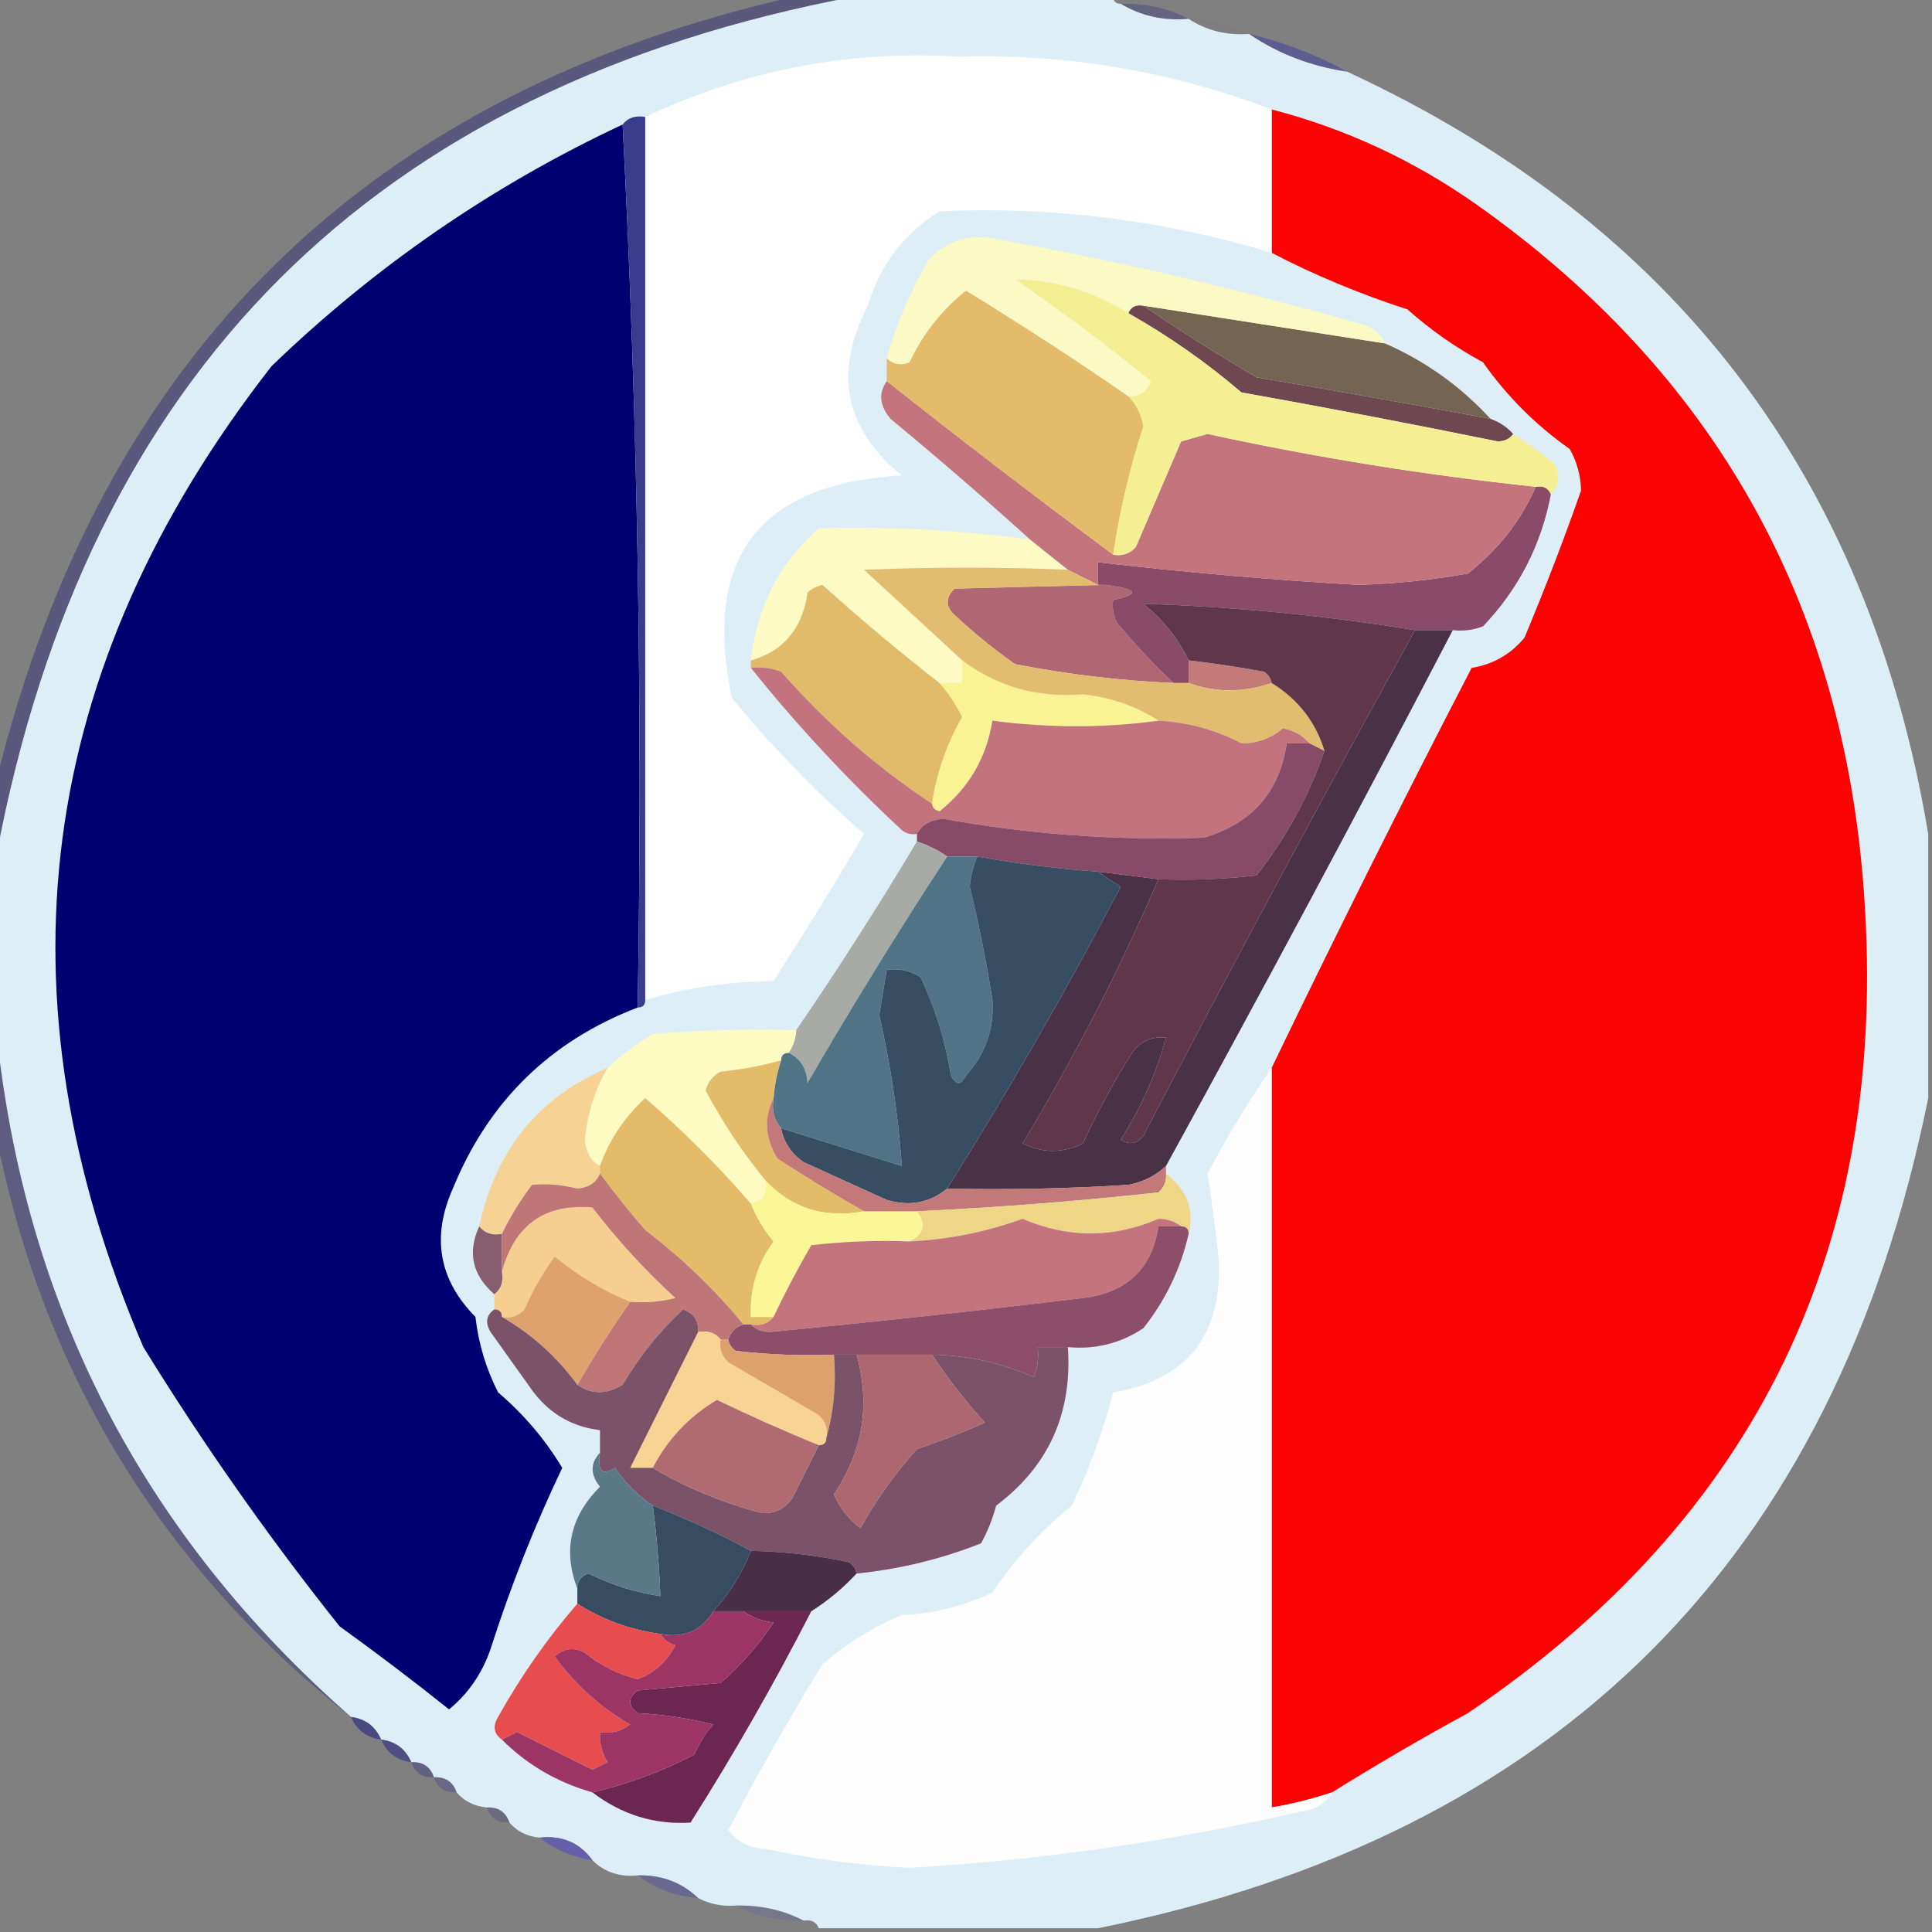 <?xml version="1.0" encoding="UTF-8"?>
<!DOCTYPE svg PUBLIC "-//W3C//DTD SVG 1.1//EN" "http://www.w3.org/Graphics/SVG/1.1/DTD/svg11.dtd">
<svg xmlns="http://www.w3.org/2000/svg" version="1.1" width="256px" height="256px" style="shape-rendering:geometricPrecision; text-rendering:geometricPrecision; image-rendering:optimizeQuality; fill-rule:evenodd; clip-rule:evenodd" xmlns:xlink="http://www.w3.org/1999/xlink">
<rect width="100%" height="100%" fill="#808080" stroke="none"/>
<g><path style="opacity:0.337" fill="#322c87" d="M 148.5,0.5 C 151.781,0.42 154.781,1.087 157.5,2.5C 154.171,2.785 151.171,2.118 148.5,0.5 Z"/></g>
<g><path style="opacity:0.027" fill="#2e268a" d="M 157.5,2.5 C 160.428,2.565 163.095,3.232 165.5,4.5C 162.505,4.706 159.838,4.04 157.5,2.5 Z"/></g>
<g><path style="opacity:0.667" fill="#4f4a9a" d="M 165.5,4.5 C 170.132,5.596 174.466,7.263 178.5,9.5C 173.676,8.787 169.343,7.12 165.5,4.5 Z"/></g>
<g><path style="opacity:0.369" fill="#191375" d="M 105.5,-0.5 C 108.167,-0.5 110.833,-0.5 113.5,-0.5C 49.504,11.496 11.504,49.496 -0.5,113.5C -0.5,110.167 -0.5,106.833 -0.5,103.5C 13.388,46.945 48.721,12.279 105.5,-0.5 Z"/></g>
<g><path style="opacity:1" fill="#ddeef7" d="M 113.5,-0.5 C 124.833,-0.5 136.167,-0.5 147.5,-0.5C 147.5,0.167 147.833,0.5 148.5,0.5C 151.171,2.118 154.171,2.785 157.5,2.5C 159.838,4.04 162.505,4.706 165.5,4.5C 169.343,7.12 173.676,8.787 178.5,9.5C 221.918,29.59 247.584,63.257 255.5,110.5C 255.5,122.167 255.5,133.833 255.5,145.5C 243.167,206.5 206.5,243.167 145.5,255.5C 133.167,255.5 120.833,255.5 108.5,255.5C 108.158,254.662 107.492,254.328 106.5,254.5C 103.781,253.087 100.781,252.42 97.5,252.5C 95.709,252.634 94.042,252.301 92.5,251.5C 90.316,249.415 87.649,248.415 84.5,248.5C 82.102,248.741 80.102,248.074 78.5,246.5C 76.824,244.166 74.491,243.166 71.5,243.5C 69.847,243.34 68.514,242.674 67.5,241.5C 67.027,240.094 66.027,239.427 64.5,239.5C 62.847,239.34 61.514,238.674 60.5,237.5C 60.027,236.094 59.027,235.427 57.5,235.5C 57.027,234.094 56.027,233.427 54.5,233.5C 53.738,231.738 52.404,230.738 50.5,230.5C 49.738,228.738 48.404,227.738 46.5,227.5C 18.901,203.301 3.234,172.968 -0.5,136.5C -0.5,128.833 -0.5,121.167 -0.5,113.5C 11.504,49.496 49.504,11.496 113.5,-0.5 Z"/></g>
<g><path style="opacity:1" fill="#af6774" d="M 146.5,77.5 C 150.806,78.066 151.139,78.733 147.5,79.5C 147.351,80.552 147.517,81.552 148,82.5C 150.366,85.364 152.866,88.031 155.5,90.5C 148.435,90.194 141.435,89.36 134.5,88C 131.688,86.023 129.022,83.856 126.5,81.5C 125.269,80.349 125.269,79.183 126.5,78C 133.355,77.817 140.022,77.651 146.5,77.5 Z"/></g>
<g><path style="opacity:1" fill="#e2bb6a" d="M 124.5,90.5 C 125.685,91.857 126.685,93.357 127.5,95C 125.438,98.615 124.105,102.448 123.5,106.5C 116.133,101.644 109.466,95.81 103.5,89C 102.207,88.51 100.873,88.343 99.5,88.5C 99.5,88.167 99.5,87.833 99.5,87.5C 103.824,86.27 106.324,83.27 107,78.5C 107.561,77.978 108.228,77.645 109,77.5C 114.028,82.031 119.195,86.364 124.5,90.5 Z"/></g>
<g><path style="opacity:1" fill="#fdfbc3" d="M 136.5,71.5 C 138.167,72.833 139.833,74.167 141.5,75.5C 132.668,75.125 123.668,75.125 114.5,75.5C 118.854,79.522 123.187,83.522 127.5,87.5C 127.5,88.5 127.5,89.5 127.5,90.5C 126.5,90.5 125.5,90.5 124.5,90.5C 119.195,86.364 114.028,82.031 109,77.5C 108.228,77.645 107.561,77.978 107,78.5C 106.324,83.27 103.824,86.27 99.5,87.5C 100.288,80.422 103.288,74.589 108.5,70C 117.866,69.745 127.199,70.245 136.5,71.5 Z"/></g>
<g><path style="opacity:1" fill="#894b68" d="M 203.5,64.5 C 204.492,64.328 205.158,64.662 205.5,65.5C 204.221,72.224 201.221,78.058 196.5,83C 195.207,83.49 193.873,83.657 192.5,83.5C 190.833,83.5 189.167,83.5 187.5,83.5C 175.591,81.563 163.591,80.396 151.5,80C 154.094,82.087 156.094,84.587 157.5,87.5C 157.5,88.5 157.5,89.5 157.5,90.5C 156.833,90.5 156.167,90.5 155.5,90.5C 152.866,88.031 150.366,85.364 148,82.5C 147.517,81.552 147.351,80.552 147.5,79.5C 151.139,78.733 150.806,78.066 146.5,77.5C 146.167,77.5 145.833,77.5 145.5,77.5C 145.5,76.5 145.5,75.5 145.5,74.5C 156.963,75.831 168.463,76.831 180,77.5C 184.87,77.353 189.703,76.853 194.5,76C 198.538,72.817 201.538,68.984 203.5,64.5 Z"/></g>
<g><path style="opacity:1" fill="#c3747d" d="M 117.5,50.5 C 126.985,58.015 136.985,65.682 147.5,73.5C 148.675,73.719 149.675,73.386 150.5,72.5C 152.5,67.833 154.5,63.167 156.5,58.5C 157.667,58.167 158.833,57.833 160,57.5C 174.391,60.627 188.891,62.96 203.5,64.5C 201.538,68.984 198.538,72.817 194.5,76C 189.703,76.853 184.87,77.353 180,77.5C 168.463,76.831 156.963,75.831 145.5,74.5C 145.5,75.5 145.5,76.5 145.5,77.5C 144.167,76.833 142.833,76.167 141.5,75.5C 139.833,74.167 138.167,72.833 136.5,71.5C 130.498,66.066 124.332,60.733 118,55.5C 116.546,53.756 116.379,52.089 117.5,50.5 Z"/></g>
<g><path style="opacity:1" fill="#6e4750" d="M 149.5,41.5 C 149.842,40.662 150.508,40.328 151.5,40.5C 156.326,43.804 161.326,46.97 166.5,50C 176.87,51.754 187.204,53.587 197.5,55.5C 198.71,55.932 199.71,56.599 200.5,57.5C 200.083,58.124 199.416,58.457 198.5,58.5C 187.195,56.194 175.862,54.028 164.5,52C 159.821,47.998 154.821,44.498 149.5,41.5 Z"/></g>
<g><path style="opacity:1" fill="#736551" d="M 151.5,40.5 C 162.155,42.16 172.821,43.827 183.5,45.5C 188.874,47.853 193.541,51.186 197.5,55.5C 187.204,53.587 176.87,51.754 166.5,50C 161.326,46.97 156.326,43.804 151.5,40.5 Z"/></g>
<g><path style="opacity:1" fill="#e3bb6a" d="M 149.5,52.5 C 150.582,53.594 151.248,54.927 151.5,56.5C 149.689,62.077 148.355,67.744 147.5,73.5C 136.985,65.682 126.985,58.015 117.5,50.5C 117.5,49.5 117.5,48.5 117.5,47.5C 118.423,48.303 119.423,48.47 120.5,48C 122.314,44.198 124.814,41.031 128,38.5C 135.309,42.981 142.476,47.647 149.5,52.5 Z"/></g>
<g><path style="opacity:1" fill="#f5ef94" d="M 149.5,41.5 C 154.821,44.498 159.821,47.998 164.5,52C 175.862,54.028 187.195,56.194 198.5,58.5C 199.416,58.457 200.083,58.124 200.5,57.5C 202.392,58.702 204.226,60.035 206,61.5C 206.765,63.066 206.598,64.399 205.5,65.5C 205.158,64.662 204.492,64.328 203.5,64.5C 188.891,62.96 174.391,60.627 160,57.5C 158.833,57.833 157.667,58.167 156.5,58.5C 154.5,63.167 152.5,67.833 150.5,72.5C 149.675,73.386 148.675,73.719 147.5,73.5C 148.355,67.744 149.689,62.077 151.5,56.5C 151.248,54.927 150.582,53.594 149.5,52.5C 150.995,52.585 151.995,51.919 152.5,50.5C 146.679,45.757 140.679,41.257 134.5,37C 139.973,37.116 144.973,38.616 149.5,41.5 Z"/></g>
<g><path style="opacity:1" fill="#fbfac5" d="M 183.5,45.5 C 172.821,43.827 162.155,42.16 151.5,40.5C 150.508,40.328 149.842,40.662 149.5,41.5C 144.973,38.616 139.973,37.116 134.5,37C 140.679,41.257 146.679,45.757 152.5,50.5C 151.995,51.919 150.995,52.585 149.5,52.5C 142.476,47.647 135.309,42.981 128,38.5C 124.814,41.031 122.314,44.198 120.5,48C 119.423,48.47 118.423,48.303 117.5,47.5C 118.763,42.968 120.597,38.635 123,34.5C 125.133,32.147 127.8,31.146 131,31.5C 147.703,34.468 164.203,38.301 180.5,43C 181.942,43.377 182.942,44.21 183.5,45.5 Z"/></g>
<g><path style="opacity:1" fill="#010070" d="M 82.5,16.5 C 84.494,55.152 85.161,94.152 84.5,133.5C 72.886,137.947 64.72,145.947 60,157.5C 57.15,163.911 58.15,169.578 63,174.5C 63.395,178.019 64.395,181.352 66,184.5C 69.396,187.393 72.229,190.726 74.5,194.5C 70.811,202.238 67.644,210.238 65,218.5C 63.894,221.726 62.061,224.393 59.5,226.5C 54.756,222.712 49.923,219.045 45,215.5C 35.595,203.692 26.928,191.359 19,178.5C -0.958,131.924 4.709,88.591 36,48.5C 49.749,35.245 65.249,24.578 82.5,16.5 Z"/></g>
<g><path style="opacity:1" fill="#fa0302" d="M 168.5,14.5 C 178.232,17.032 187.232,21.199 195.5,27C 227.129,49.31 244.296,79.811 247,118.5C 250.318,164.945 232.818,201.111 194.5,227C 188.331,230.363 182.331,233.863 176.5,237.5C 173.888,238.371 171.221,239.037 168.5,239.5C 168.5,206.833 168.5,174.167 168.5,141.5C 177.025,123.81 185.859,106.143 195,88.5C 197.831,88.042 200.164,86.708 202,84.5C 204.715,78.012 207.215,71.512 209.5,65C 209.458,63.033 208.958,61.199 208,59.5C 203.5,56.333 199.667,52.5 196.5,48C 192.89,46.056 189.557,43.723 186.5,41C 180.197,38.962 174.197,36.462 168.5,33.5C 168.5,27.167 168.5,20.833 168.5,14.5 Z"/></g>
<g><path style="opacity:1" fill="#3c3c8e" d="M 82.5,16.5 C 83.209,15.596 84.209,15.263 85.5,15.5C 85.5,54.5 85.5,93.5 85.5,132.5C 85.5,133.167 85.167,133.5 84.5,133.5C 85.161,94.152 84.494,55.152 82.5,16.5 Z"/></g>
<g><path style="opacity:1" fill="#fefefe" d="M 168.5,14.5 C 168.5,20.833 168.5,27.167 168.5,33.5C 154.146,29.163 139.48,27.33 124.5,28C 119.78,30.921 116.613,35.087 115,40.5C 110.419,49.349 111.919,56.849 119.5,63C 100.539,64.089 93.039,73.922 97,92.5C 102.344,99.01 108.177,105.01 114.5,110.5C 110.625,117.084 106.625,123.584 102.5,130C 96.656,130.048 90.989,130.881 85.5,132.5C 85.5,93.5 85.5,54.5 85.5,15.5C 98.586,9.298 112.42,6.631 127,7.5C 141.333,7.094 155.167,9.428 168.5,14.5 Z"/></g>
<g><path style="opacity:1" fill="#493146" d="M 187.5,83.5 C 189.167,83.5 190.833,83.5 192.5,83.5C 180.1,107.299 167.434,130.965 154.5,154.5C 153.118,155.801 151.452,156.634 149.5,157C 141.507,157.5 133.507,157.666 125.5,157.5C 133.66,144.52 141.327,131.187 148.5,117.5C 147.398,116.824 146.398,116.158 145.5,115.5C 148.167,115.833 150.833,116.167 153.5,116.5C 148.307,128.552 142.307,140.218 135.5,151.5C 138.167,152.833 140.833,152.833 143.5,151.5C 145.412,147.34 147.579,143.34 150,139.5C 151.11,137.963 152.61,137.297 154.5,137.5C 153.196,142.277 151.196,146.777 148.5,151C 149.635,151.749 150.635,151.583 151.5,150.5C 163.271,127.954 175.271,105.62 187.5,83.5 Z"/></g>
<g><path style="opacity:1" fill="#c37b77" d="M 157.5,87.5 C 160.839,87.89 164.173,88.39 167.5,89C 168.056,89.383 168.389,89.883 168.5,90.5C 164.732,91.787 161.065,91.787 157.5,90.5C 157.5,89.5 157.5,88.5 157.5,87.5 Z"/></g>
<g><path style="opacity:1" fill="#faf394" d="M 127.5,87.5 C 132.128,90.99 137.462,92.49 143.5,92C 147.324,92.433 150.657,93.599 153.5,95.5C 146.33,96.476 138.997,96.476 131.5,95.5C 130.707,100.422 128.374,104.422 124.5,107.5C 123.893,107.376 123.56,107.043 123.5,106.5C 124.105,102.448 125.438,98.615 127.5,95C 126.685,93.357 125.685,91.857 124.5,90.5C 125.5,90.5 126.5,90.5 127.5,90.5C 127.5,89.5 127.5,88.5 127.5,87.5 Z"/></g>
<g><path style="opacity:1" fill="#e3bd6f" d="M 141.5,75.5 C 142.833,76.167 144.167,76.833 145.5,77.5C 145.833,77.5 146.167,77.5 146.5,77.5C 140.022,77.651 133.355,77.817 126.5,78C 125.269,79.183 125.269,80.349 126.5,81.5C 129.022,83.856 131.688,86.023 134.5,88C 141.435,89.36 148.435,90.194 155.5,90.5C 156.167,90.5 156.833,90.5 157.5,90.5C 161.065,91.787 164.732,91.787 168.5,90.5C 172.012,92.668 174.345,95.668 175.5,99.5C 174.833,99.167 174.167,98.833 173.5,98.5C 172.626,97.475 171.459,96.808 170,96.5C 168.445,97.847 166.611,98.514 164.5,98.5C 161.092,96.699 157.425,95.699 153.5,95.5C 150.657,93.599 147.324,92.433 143.5,92C 137.462,92.49 132.128,90.99 127.5,87.5C 123.187,83.522 118.854,79.522 114.5,75.5C 123.668,75.125 132.668,75.125 141.5,75.5 Z"/></g>
<g><path style="opacity:1" fill="#c2737d" d="M 99.5,88.5 C 100.873,88.343 102.207,88.51 103.5,89C 109.466,95.81 116.133,101.644 123.5,106.5C 123.56,107.043 123.893,107.376 124.5,107.5C 128.374,104.422 130.707,100.422 131.5,95.5C 138.997,96.476 146.33,96.476 153.5,95.5C 157.425,95.699 161.092,96.699 164.5,98.5C 166.611,98.514 168.445,97.847 170,96.5C 171.459,96.808 172.626,97.475 173.5,98.5C 172.5,98.5 171.5,98.5 170.5,98.5C 169.549,104.956 165.883,109.123 159.5,111C 147.928,111.396 136.428,110.562 125,108.5C 123.319,108.608 122.152,109.275 121.5,110.5C 120.761,110.631 120.094,110.464 119.5,110C 112.239,103.244 105.572,96.078 99.5,88.5 Z"/></g>
<g><path style="opacity:1" fill="#874a67" d="M 173.5,98.5 C 174.167,98.833 174.833,99.167 175.5,99.5C 173.416,105.501 170.416,111.001 166.5,116C 162.179,116.499 157.846,116.666 153.5,116.5C 150.833,116.167 148.167,115.833 145.5,115.5C 140.126,115.113 134.793,114.446 129.5,113.5C 128.167,113.5 126.833,113.5 125.5,113.5C 124.329,112.655 122.995,111.989 121.5,111.5C 121.5,111.167 121.5,110.833 121.5,110.5C 122.152,109.275 123.319,108.608 125,108.5C 136.428,110.562 147.928,111.396 159.5,111C 165.883,109.123 169.549,104.956 170.5,98.5C 171.5,98.5 172.5,98.5 173.5,98.5 Z"/></g>
<g><path style="opacity:1" fill="#a7aaa5" d="M 121.5,111.5 C 122.995,111.989 124.329,112.655 125.5,113.5C 119.108,123.269 112.941,133.269 107,143.5C 106.878,141.563 106.045,140.23 104.5,139.5C 105.11,138.609 105.443,137.609 105.5,136.5C 111.069,128.373 116.402,120.039 121.5,111.5 Z"/></g>
<g><path style="opacity:1" fill="#60364b" d="M 187.5,83.5 C 175.271,105.62 163.271,127.954 151.5,150.5C 150.635,151.583 149.635,151.749 148.5,151C 151.196,146.777 153.196,142.277 154.5,137.5C 152.61,137.297 151.11,137.963 150,139.5C 147.579,143.34 145.412,147.34 143.5,151.5C 140.833,152.833 138.167,152.833 135.5,151.5C 142.307,140.218 148.307,128.552 153.5,116.5C 157.846,116.666 162.179,116.499 166.5,116C 170.416,111.001 173.416,105.501 175.5,99.5C 174.345,95.668 172.012,92.668 168.5,90.5C 168.389,89.883 168.056,89.383 167.5,89C 164.173,88.39 160.839,87.89 157.5,87.5C 156.094,84.587 154.094,82.087 151.5,80C 163.591,80.396 175.591,81.563 187.5,83.5 Z"/></g>
<g><path style="opacity:1" fill="#507486" d="M 125.5,113.5 C 126.833,113.5 128.167,113.5 129.5,113.5C 128.957,114.742 128.623,116.075 128.5,117.5C 129.713,122.469 130.713,127.469 131.5,132.5C 131.746,136.338 130.58,139.672 128,142.5C 127.333,143.833 126.667,143.833 126,142.5C 125.271,137.979 123.937,133.646 122,129.5C 120.644,128.62 119.144,128.286 117.5,128.5C 117.173,130.488 116.84,132.488 116.5,134.5C 118.021,141.1 119.021,147.767 119.5,154.5C 114.167,152.833 108.833,151.167 103.5,149.5C 102.566,148.432 102.232,147.099 102.5,145.5C 102.629,143.784 102.962,142.117 103.5,140.5C 103.5,139.833 103.833,139.5 104.5,139.5C 106.045,140.23 106.878,141.563 107,143.5C 112.941,133.269 119.108,123.269 125.5,113.5 Z"/></g>
<g><path style="opacity:1" fill="#374d62" d="M 129.5,113.5 C 134.793,114.446 140.126,115.113 145.5,115.5C 146.398,116.158 147.398,116.824 148.5,117.5C 141.327,131.187 133.66,144.52 125.5,157.5C 123.164,159.391 120.498,159.891 117.5,159C 113.833,157.333 110.167,155.667 106.5,154C 104.859,152.871 103.859,151.371 103.5,149.5C 108.833,151.167 114.167,152.833 119.5,154.5C 119.021,147.767 118.021,141.1 116.5,134.5C 116.84,132.488 117.173,130.488 117.5,128.5C 119.144,128.286 120.644,128.62 122,129.5C 123.937,133.646 125.271,137.979 126,142.5C 126.667,143.833 127.333,143.833 128,142.5C 130.58,139.672 131.746,136.338 131.5,132.5C 130.713,127.469 129.713,122.469 128.5,117.5C 128.623,116.075 128.957,114.742 129.5,113.5 Z"/></g>
<g><path style="opacity:1" fill="#fdfbc2" d="M 105.5,136.5 C 105.443,137.609 105.11,138.609 104.5,139.5C 103.833,139.5 103.5,139.833 103.5,140.5C 100.921,141.228 98.254,141.728 95.5,142C 94.484,142.519 93.818,143.353 93.5,144.5C 95.791,148.783 98.457,152.783 101.5,156.5C 101.715,158.179 101.048,159.179 99.5,159.5C 95.215,154.548 90.548,149.881 85.5,145.5C 82.733,148.047 80.733,151.047 79.5,154.5C 78.275,153.848 77.608,152.681 77.5,151C 77.806,147.585 78.806,144.418 80.5,141.5C 82.34,139.832 84.34,138.332 86.5,137C 92.825,136.5 99.158,136.334 105.5,136.5 Z"/></g>
<g><path style="opacity:1" fill="#e3bc6a" d="M 103.5,140.5 C 102.962,142.117 102.629,143.784 102.5,145.5C 101.198,148.107 101.364,150.773 103,153.5C 106.814,155.984 110.647,158.318 114.5,160.5C 109.317,161.465 104.984,160.132 101.5,156.5C 98.457,152.783 95.791,148.783 93.5,144.5C 93.818,143.353 94.484,142.519 95.5,142C 98.254,141.728 100.921,141.228 103.5,140.5 Z"/></g>
<g><path style="opacity:1" fill="#fefdfe" d="M 168.5,141.5 C 168.5,174.167 168.5,206.833 168.5,239.5C 171.221,239.037 173.888,238.371 176.5,237.5C 175.653,238.966 174.32,239.8 172.5,240C 155.397,243.972 138.064,246.472 120.5,247.5C 114.099,247.181 107.766,246.348 101.5,245C 99.381,244.902 97.714,244.069 96.5,242.5C 100.414,235.004 104.58,227.671 109,220.5C 112.158,217.781 115.658,215.614 119.5,214C 123.719,213.827 127.719,212.827 131.5,211C 134.426,206.652 137.926,202.818 142,199.5C 144.329,194.681 146.162,189.681 147.5,184.5C 157.257,182.848 161.924,177.015 161.5,167C 161.094,163.077 160.594,159.244 160,155.5C 162.608,150.603 165.441,145.937 168.5,141.5 Z"/></g>
<g><path style="opacity:1" fill="#f6d294" d="M 80.5,141.5 C 78.806,144.418 77.806,147.585 77.5,151C 77.608,152.681 78.275,153.848 79.5,154.5C 79.5,154.833 79.5,155.167 79.5,155.5C 79.03,156.693 78.03,157.36 76.5,157.5C 74.476,156.979 72.476,156.812 70.5,157C 68.942,159.052 67.608,161.219 66.5,163.5C 65.209,163.737 64.209,163.404 63.5,162.5C 65.666,152.418 71.333,145.418 80.5,141.5 Z"/></g>
<g><path style="opacity:1" fill="#e4bc69" d="M 99.5,159.5 C 100.237,161.305 101.237,162.971 102.5,164.5C 100.332,167.498 99.332,170.831 99.5,174.5C 100.5,174.5 101.5,174.5 102.5,174.5C 101.791,175.404 100.791,175.737 99.5,175.5C 99.167,175.5 98.833,175.5 98.5,175.5C 94.743,170.913 90.41,166.746 85.5,163C 83.361,160.522 81.361,158.022 79.5,155.5C 79.5,155.167 79.5,154.833 79.5,154.5C 80.733,151.047 82.733,148.047 85.5,145.5C 90.548,149.881 95.215,154.548 99.5,159.5 Z"/></g>
<g><path style="opacity:1" fill="#fcf796" d="M 101.5,156.5 C 104.984,160.132 109.317,161.465 114.5,160.5C 116.833,160.5 119.167,160.5 121.5,160.5C 122.826,162.195 122.493,163.528 120.5,164.5C 116.154,164.334 111.821,164.501 107.5,165C 105.68,168.141 104.014,171.308 102.5,174.5C 101.5,174.5 100.5,174.5 99.5,174.5C 99.332,170.831 100.332,167.498 102.5,164.5C 101.237,162.971 100.237,161.305 99.5,159.5C 101.048,159.179 101.715,158.179 101.5,156.5 Z"/></g>
<g><path style="opacity:1" fill="#c3797a" d="M 102.5,145.5 C 102.232,147.099 102.566,148.432 103.5,149.5C 103.859,151.371 104.859,152.871 106.5,154C 110.167,155.667 113.833,157.333 117.5,159C 120.498,159.891 123.164,159.391 125.5,157.5C 133.507,157.666 141.507,157.5 149.5,157C 151.452,156.634 153.118,155.801 154.5,154.5C 154.5,154.833 154.5,155.167 154.5,155.5C 154.586,156.496 154.252,157.329 153.5,158C 142.854,159.165 132.187,159.998 121.5,160.5C 119.167,160.5 116.833,160.5 114.5,160.5C 110.647,158.318 106.814,155.984 103,153.5C 101.364,150.773 101.198,148.107 102.5,145.5 Z"/></g>
<g><path style="opacity:1" fill="#f6ce8f" d="M 83.5,172.5 C 79.935,171.044 76.602,169.044 73.5,166.5C 71.914,168.67 70.58,171.004 69.5,173.5C 68.675,174.386 67.675,174.719 66.5,174.5C 66.5,173.833 66.167,173.5 65.5,173.5C 65.5,172.833 65.5,172.167 65.5,171.5C 66.404,170.791 66.737,169.791 66.5,168.5C 68.204,162.282 72.204,159.448 78.5,160C 81.798,164.3 85.465,168.3 89.5,172C 87.527,172.495 85.527,172.662 83.5,172.5 Z"/></g>
<g><path style="opacity:1" fill="#eed686" d="M 154.5,155.5 C 157.296,157.715 158.296,160.381 157.5,163.5C 157.5,162.833 157.167,162.5 156.5,162.5C 155.726,161.853 154.726,161.52 153.5,161.5C 147.523,164.088 141.523,164.088 135.5,161.5C 130.644,163.254 125.644,164.254 120.5,164.5C 122.493,163.528 122.826,162.195 121.5,160.5C 132.187,159.998 142.854,159.165 153.5,158C 154.252,157.329 154.586,156.496 154.5,155.5 Z"/></g>
<g><path style="opacity:1" fill="#875d6f" d="M 63.5,162.5 C 64.209,163.404 65.209,163.737 66.5,163.5C 66.5,165.167 66.5,166.833 66.5,168.5C 66.737,169.791 66.404,170.791 65.5,171.5C 62.576,168.944 61.91,165.944 63.5,162.5 Z"/></g>
<g><path style="opacity:1" fill="#be7677" d="M 79.5,155.5 C 81.361,158.022 83.361,160.522 85.5,163C 90.41,166.746 94.743,170.913 98.5,175.5C 97.5,175.833 96.833,176.5 96.5,177.5C 96.167,177.5 95.833,177.5 95.5,177.5C 94.791,176.596 93.791,176.263 92.5,176.5C 92.585,175.005 91.918,174.005 90.5,173.5C 87.364,176.429 84.697,179.762 82.5,183.5C 80.364,184.793 78.364,184.793 76.5,183.5C 78.644,179.778 80.977,176.112 83.5,172.5C 85.527,172.662 87.527,172.495 89.5,172C 85.465,168.3 81.798,164.3 78.5,160C 72.204,159.448 68.204,162.282 66.5,168.5C 66.5,166.833 66.5,165.167 66.5,163.5C 67.608,161.219 68.942,159.052 70.5,157C 72.476,156.812 74.476,156.979 76.5,157.5C 78.03,157.36 79.03,156.693 79.5,155.5 Z"/></g>
<g><path style="opacity:1" fill="#c3747d" d="M 156.5,162.5 C 155.5,162.5 154.5,162.5 153.5,162.5C 152.653,168.119 149.32,171.286 143.5,172C 129.681,173.666 115.848,175.166 102,176.5C 100.93,176.472 100.097,176.139 99.5,175.5C 100.791,175.737 101.791,175.404 102.5,174.5C 104.014,171.308 105.68,168.141 107.5,165C 111.821,164.501 116.154,164.334 120.5,164.5C 125.644,164.254 130.644,163.254 135.5,161.5C 141.523,164.088 147.523,164.088 153.5,161.5C 154.726,161.52 155.726,161.853 156.5,162.5 Z"/></g>
<g><path style="opacity:1" fill="#8d4e6a" d="M 156.5,162.5 C 157.167,162.5 157.5,162.833 157.5,163.5C 156.447,168.106 154.447,172.273 151.5,176C 148.464,178.006 145.131,178.84 141.5,178.5C 140.167,178.5 138.833,178.5 137.5,178.5C 137.657,179.873 137.49,181.207 137,182.5C 132.743,180.594 128.243,179.594 123.5,179.5C 120.167,179.5 116.833,179.5 113.5,179.5C 112.5,179.5 111.5,179.5 110.5,179.5C 106.154,179.666 101.821,179.499 97.5,179C 96.944,178.617 96.611,178.117 96.5,177.5C 96.833,176.5 97.5,175.833 98.5,175.5C 98.833,175.5 99.167,175.5 99.5,175.5C 100.097,176.139 100.93,176.472 102,176.5C 115.848,175.166 129.681,173.666 143.5,172C 149.32,171.286 152.653,168.119 153.5,162.5C 154.5,162.5 155.5,162.5 156.5,162.5 Z"/></g>
<g><path style="opacity:1" fill="#dea26e" d="M 83.5,172.5 C 80.977,176.112 78.644,179.778 76.5,183.5C 73.766,179.762 70.432,176.762 66.5,174.5C 67.675,174.719 68.675,174.386 69.5,173.5C 70.58,171.004 71.914,168.67 73.5,166.5C 76.602,169.044 79.935,171.044 83.5,172.5 Z"/></g>
<g><path style="opacity:1" fill="#f8d394" d="M 92.5,176.5 C 93.791,176.263 94.791,176.596 95.5,177.5C 95.281,178.675 95.614,179.675 96.5,180.5C 100.5,182.833 104.5,185.167 108.5,187.5C 109.386,188.325 109.719,189.325 109.5,190.5C 109.5,191.167 109.167,191.5 108.5,191.5C 103.963,189.649 99.463,187.649 95,185.5C 91.299,187.701 88.465,190.701 86.5,194.5C 85.5,194.5 84.5,194.5 83.5,194.5C 86.488,188.507 89.488,182.507 92.5,176.5 Z"/></g>
<g><path style="opacity:0.349" fill="#251e7e" d="M -0.5,136.5 C 3.234,172.968 18.901,203.301 46.5,227.5C 21.402,207.647 5.736,181.98 -0.5,150.5C -0.5,145.833 -0.5,141.167 -0.5,136.5 Z"/></g>
<g><path style="opacity:1" fill="#dda16e" d="M 95.5,177.5 C 95.833,177.5 96.167,177.5 96.5,177.5C 96.611,178.117 96.944,178.617 97.5,179C 101.821,179.499 106.154,179.666 110.5,179.5C 110.815,183.371 110.482,187.038 109.5,190.5C 109.719,189.325 109.386,188.325 108.5,187.5C 104.5,185.167 100.5,182.833 96.5,180.5C 95.614,179.675 95.281,178.675 95.5,177.5 Z"/></g>
<g><path style="opacity:1" fill="#7b5268" d="M 65.5,173.5 C 66.167,173.5 66.5,173.833 66.5,174.5C 70.432,176.762 73.766,179.762 76.5,183.5C 78.364,184.793 80.364,184.793 82.5,183.5C 84.697,179.762 87.364,176.429 90.5,173.5C 91.918,174.005 92.585,175.005 92.5,176.5C 89.488,182.507 86.488,188.507 83.5,194.5C 84.5,194.5 85.5,194.5 86.5,194.5C 90.97,197.145 95.803,199.145 101,200.5C 102.711,200.561 104.044,199.894 105,198.5C 106.193,196.114 107.36,193.78 108.5,191.5C 109.167,191.5 109.5,191.167 109.5,190.5C 110.482,187.038 110.815,183.371 110.5,179.5C 111.5,179.5 112.5,179.5 113.5,179.5C 115.354,186.114 114.354,192.281 110.5,198C 111.27,199.775 112.437,201.275 114,202.5C 116.112,198.722 118.612,195.222 121.5,192C 124.568,190.984 127.568,189.817 130.5,188.5C 127.916,185.651 125.583,182.651 123.5,179.5C 128.243,179.594 132.743,180.594 137,182.5C 137.49,181.207 137.657,179.873 137.5,178.5C 138.833,178.5 140.167,178.5 141.5,178.5C 142.101,187.292 138.934,194.292 132,199.5C 131.529,201.246 130.862,202.913 130,204.5C 124.67,206.602 119.17,207.935 113.5,208.5C 113.389,207.883 113.056,207.383 112.5,207C 108.21,206.077 103.877,205.577 99.5,205.5C 95.351,203.261 91.017,201.261 86.5,199.5C 84.521,198.188 82.855,196.521 81.5,194.5C 79.786,195.609 79.119,194.942 79.5,192.5C 79.5,191.5 79.5,190.5 79.5,189.5C 75.498,189.029 72.331,187.029 70,183.5C 68.333,181.167 66.667,178.833 65,176.5C 64.26,175.251 64.427,174.251 65.5,173.5 Z"/></g>
<g><path style="opacity:1" fill="#ac6771" d="M 113.5,179.5 C 116.833,179.5 120.167,179.5 123.5,179.5C 125.583,182.651 127.916,185.651 130.5,188.5C 127.568,189.817 124.568,190.984 121.5,192C 118.612,195.222 116.112,198.722 114,202.5C 112.437,201.275 111.27,199.775 110.5,198C 114.354,192.281 115.354,186.114 113.5,179.5 Z"/></g>
<g><path style="opacity:1" fill="#af6b71" d="M 108.5,191.5 C 107.36,193.78 106.193,196.114 105,198.5C 104.044,199.894 102.711,200.561 101,200.5C 95.803,199.145 90.97,197.145 86.5,194.5C 88.465,190.701 91.299,187.701 95,185.5C 99.463,187.649 103.963,189.649 108.5,191.5 Z"/></g>
<g><path style="opacity:1" fill="#374b61" d="M 86.5,199.5 C 91.017,201.261 95.351,203.261 99.5,205.5C 98.345,208.475 96.678,211.142 94.5,213.5C 92.964,216.092 90.63,217.092 87.5,216.5C 83.534,215.956 79.867,214.623 76.5,212.5C 76.5,211.833 76.5,211.167 76.5,210.5C 76.47,209.503 76.97,208.836 78,208.5C 81.021,210.007 84.188,211.007 87.5,211.5C 87.354,207.481 87.021,203.481 86.5,199.5 Z"/></g>
<g><path style="opacity:1" fill="#597888" d="M 79.5,192.5 C 79.119,194.942 79.786,195.609 81.5,194.5C 82.855,196.521 84.521,198.188 86.5,199.5C 87.021,203.481 87.354,207.481 87.5,211.5C 84.188,211.007 81.021,210.007 78,208.5C 76.97,208.836 76.47,209.503 76.5,210.5C 74.57,205.437 75.57,200.937 79.5,197C 78.199,195.384 78.199,193.884 79.5,192.5 Z"/></g>
<g><path style="opacity:1" fill="#482f45" d="M 99.5,205.5 C 103.877,205.577 108.21,206.077 112.5,207C 113.056,207.383 113.389,207.883 113.5,208.5C 111.705,210.441 109.705,212.107 107.5,213.5C 104.5,213.5 101.5,213.5 98.5,213.5C 97.167,213.5 95.833,213.5 94.5,213.5C 96.678,211.142 98.345,208.475 99.5,205.5 Z"/></g>
<g><path style="opacity:1" fill="#6b2751" d="M 98.5,213.5 C 101.5,213.5 104.5,213.5 107.5,213.5C 102.594,223.074 97.261,232.407 91.5,241.5C 86.748,241.807 82.414,240.473 78.5,237.5C 83.201,236.392 87.701,234.726 92,232.5C 92.635,231.034 93.469,229.7 94.5,228.5C 91.215,227.676 87.882,227.176 84.5,227C 83.167,226 83.167,225 84.5,224C 88.167,223.667 91.833,223.333 95.5,223C 98.206,220.629 100.539,217.963 102.5,215C 100.942,214.79 99.609,214.29 98.5,213.5 Z"/></g>
<g><path style="opacity:1" fill="#e74d4e" d="M 76.5,212.5 C 79.867,214.623 83.534,215.956 87.5,216.5C 87.918,217.222 88.584,217.722 89.5,218C 88.353,220.178 86.687,221.678 84.5,222.5C 81.893,221.863 79.56,220.696 77.5,219C 76.056,218.219 74.723,218.386 73.5,219.5C 76.237,223.241 79.57,226.241 83.5,228.5C 82.311,229.429 80.978,229.762 79.5,229.5C 79.421,230.93 79.754,232.264 80.5,233.5C 79.833,233.833 79.167,234.167 78.5,234.5C 75.203,232.851 71.87,231.185 68.5,229.5C 67.817,229.863 67.15,230.196 66.5,230.5C 65.427,229.749 65.26,228.749 66,227.5C 69.03,222.084 72.53,217.084 76.5,212.5 Z"/></g>
<g><path style="opacity:1" fill="#9d3564" d="M 94.5,213.5 C 95.833,213.5 97.167,213.5 98.5,213.5C 99.609,214.29 100.942,214.79 102.5,215C 100.539,217.963 98.206,220.629 95.5,223C 91.833,223.333 88.167,223.667 84.5,224C 83.167,225 83.167,226 84.5,227C 87.882,227.176 91.215,227.676 94.5,228.5C 93.469,229.7 92.635,231.034 92,232.5C 87.701,234.726 83.201,236.392 78.5,237.5C 73.835,236.172 69.835,233.839 66.5,230.5C 67.15,230.196 67.817,229.863 68.5,229.5C 71.87,231.185 75.203,232.851 78.5,234.5C 79.167,234.167 79.833,233.833 80.5,233.5C 79.754,232.264 79.421,230.93 79.5,229.5C 80.978,229.762 82.311,229.429 83.5,228.5C 79.57,226.241 76.237,223.241 73.5,219.5C 74.723,218.386 76.056,218.219 77.5,219C 79.56,220.696 81.893,221.863 84.5,222.5C 86.687,221.678 88.353,220.178 89.5,218C 88.584,217.722 87.918,217.222 87.5,216.5C 90.63,217.092 92.964,216.092 94.5,213.5 Z"/></g>
<g><path style="opacity:0.631" fill="#2b2983" d="M 46.5,227.5 C 48.404,227.738 49.738,228.738 50.5,230.5C 48.596,230.262 47.262,229.262 46.5,227.5 Z"/></g>
<g><path style="opacity:0.584" fill="#2d2984" d="M 50.5,230.5 C 52.404,230.738 53.738,231.738 54.5,233.5C 52.596,233.262 51.262,232.262 50.5,230.5 Z"/></g>
<g><path style="opacity:0.322" fill="#242183" d="M 54.5,233.5 C 56.027,233.427 57.027,234.094 57.5,235.5C 55.973,235.573 54.973,234.906 54.5,233.5 Z"/></g>
<g><path style="opacity:0.243" fill="#221e9b" d="M 57.5,235.5 C 59.027,235.427 60.027,236.094 60.5,237.5C 58.973,237.573 57.973,236.906 57.5,235.5 Z"/></g>
<g><path style="opacity:0.224" fill="#28267c" d="M 64.5,239.5 C 66.027,239.427 67.027,240.094 67.5,241.5C 65.973,241.573 64.973,240.906 64.5,239.5 Z"/></g>
<g><path style="opacity:0.933" fill="#635cac" d="M 71.5,243.5 C 74.491,243.166 76.824,244.166 78.5,246.5C 75.843,246.065 73.509,245.065 71.5,243.5 Z"/></g>
<g><path style="opacity:0.612" fill="#5b599c" d="M 84.5,248.5 C 87.649,248.415 90.316,249.415 92.5,251.5C 89.458,251.267 86.792,250.267 84.5,248.5 Z"/></g>
<g><path style="opacity:0.31" fill="#6265a4" d="M 97.5,252.5 C 100.781,252.42 103.781,253.087 106.5,254.5C 103.219,254.58 100.219,253.913 97.5,252.5 Z"/></g>
</svg>
